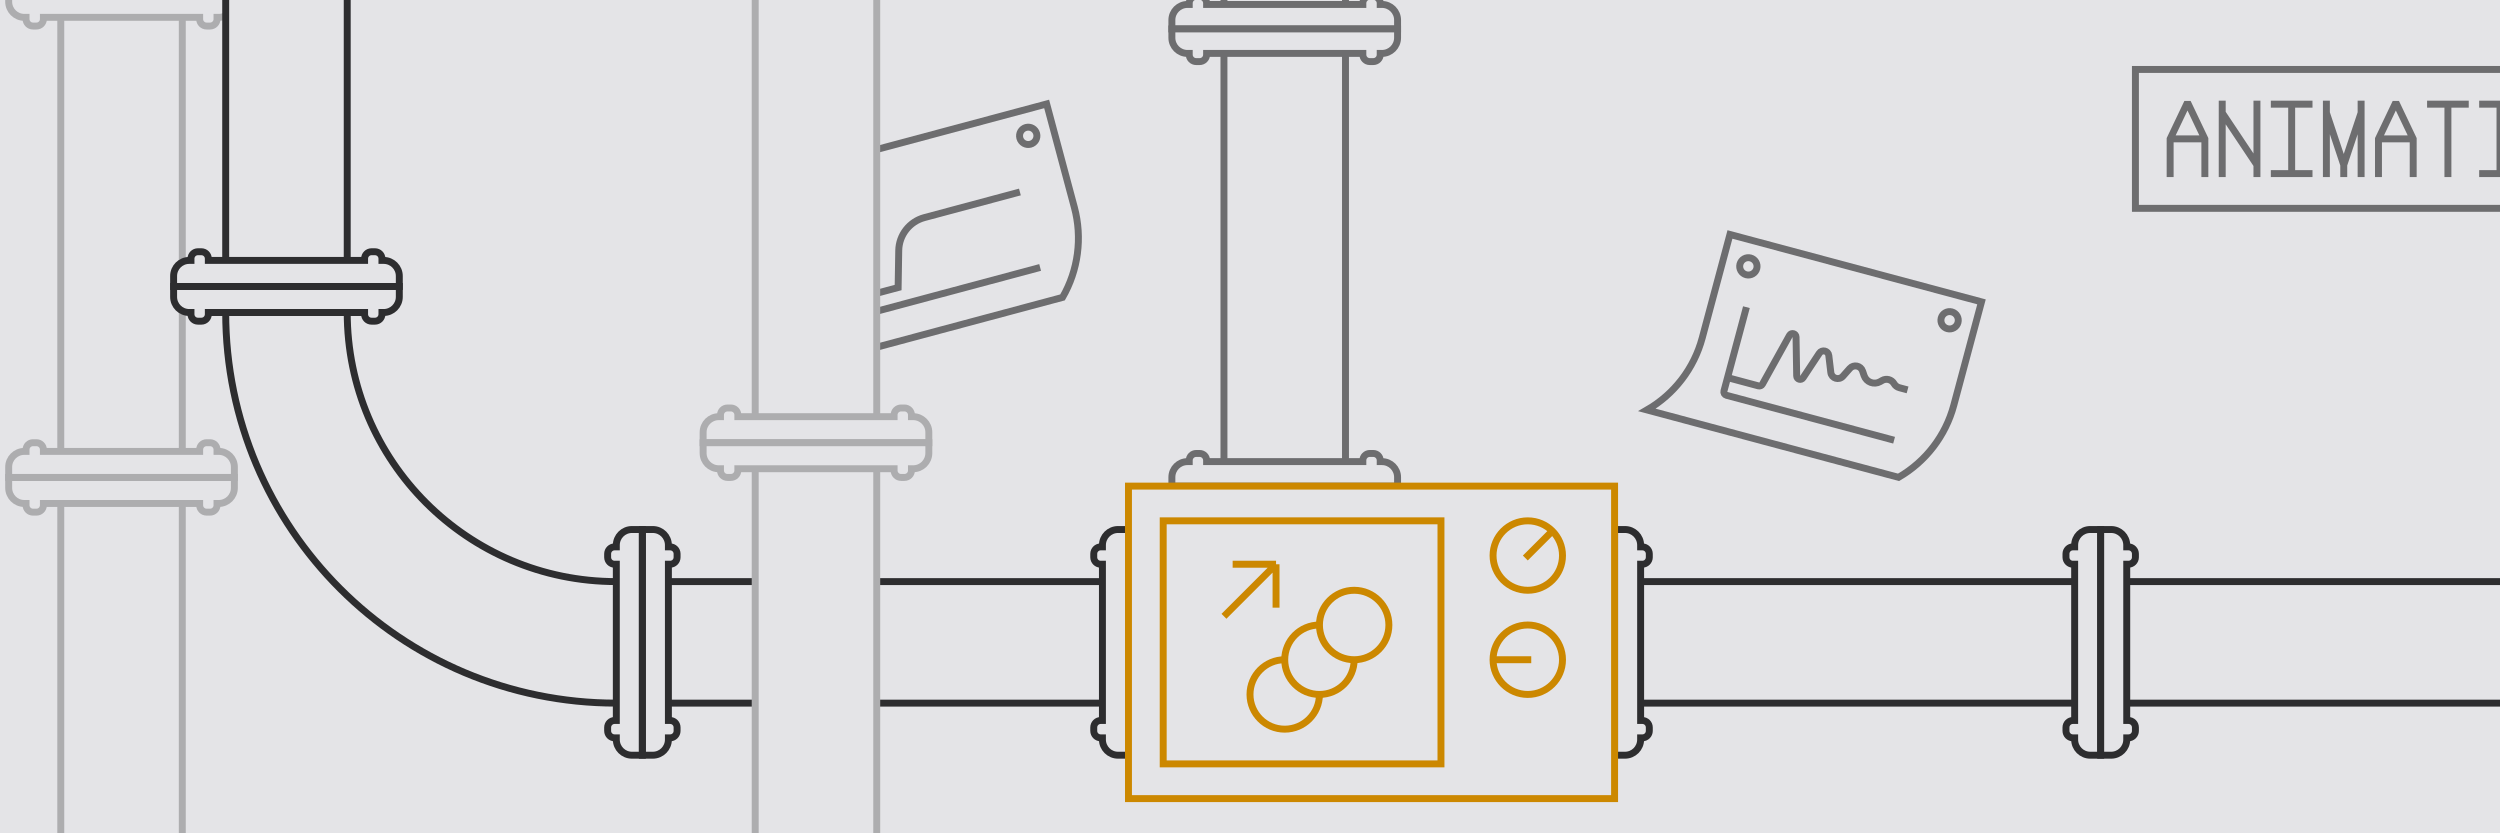 <svg width="1440" height="480" viewBox="0 0 1440 480" fill="none" xmlns="http://www.w3.org/2000/svg">
<g clip-path="url(#clip0_2402_1043)">
<rect width="1440" height="480" fill="#E4E4E7"/>
<path d="M135 275L135 281C135 285.971 130.971 290 126 290L125 290L125 291C125 293.209 123.209 295 121 295L119 295C116.791 295 115 293.209 115 291L115 290L105 290L105 540L115 540L115 539C115 536.791 116.791 535 119 535L121 535C123.209 535 125 536.791 125 539L125 540L126 540C130.971 540 135 544.029 135 549L135 555L5 555L5 549C5 544.029 9.029 540 14 540L15 540L15 539C15 536.791 16.791 535 19 535L21 535C23.209 535 25 536.791 25 539L25 540L35 540L35 290L25 290L25 291C25 293.209 23.209 295 21 295L19 295C16.791 295 15 293.209 15 291L15 290L14 290C9.029 290 5 285.971 5 281L5 275L135 275Z" fill="#E4E4E7"/>
<path d="M105 290L115 290L115 291C115 293.209 116.791 295 119 295L121 295C123.209 295 125 293.209 125 291L125 290L126 290C130.971 290 135 285.971 135 281L135 275L5 275L5 281C5 285.971 9.029 290 14 290L15 290L15 291C15 293.209 16.791 295 19 295L21 295C23.209 295 25 293.209 25 291L25 290L35 290M105 290L105 540M105 290L35 290M105 540L115 540L115 539C115 536.791 116.791 535 119 535L121 535C123.209 535 125 536.791 125 539L125 540L126 540C130.971 540 135 544.029 135 549L135 555L5 555L5 549C5 544.029 9.029 540 14 540L15 540L15 539C15 536.791 16.791 535 19 535L21 535C23.209 535 25 536.791 25 539L25 540L35 540M105 540L35 540M35 540L35 290" stroke="#ADADAF" stroke-width="4"/>
<path d="M135 -5L135 1C135 5.971 130.971 10 126 10L125 10L125 11C125 13.209 123.209 15 121 15L119 15C116.791 15 115 13.209 115 11L115 10L105 10L105 260L115 260L115 259C115 256.791 116.791 255 119 255L121 255C123.209 255 125 256.791 125 259L125 260L126 260C130.971 260 135 264.029 135 269L135 275L5 275L5 269C5 264.029 9.029 260 14 260L15 260L15 259C15 256.791 16.791 255 19 255L21 255C23.209 255 25 256.791 25 259L25 260L35 260L35 10L25 10L25 11C25 13.209 23.209 15 21 15L19 15C16.791 15 15 13.209 15 11L15 10L14 10C9.029 10 5 5.971 5 1L5 -5L135 -5Z" fill="#E4E4E7"/>
<path d="M105 10L115 10L115 11C115 13.209 116.791 15 119 15L121 15C123.209 15 125 13.209 125 11L125 10L126 10C130.971 10 135 5.971 135 1L135 -5L5 -5L5 1C5 5.971 9.029 10 14 10L15 10L15 11C15 13.209 16.791 15 19 15L21 15C23.209 15 25 13.209 25 11L25 10L35 10M105 10L105 260M105 10L35 10M105 260L115 260L115 259C115 256.791 116.791 255 119 255L121 255C123.209 255 125 256.791 125 259L125 260L126 260C130.971 260 135 264.029 135 269L135 275L5 275L5 269C5 264.029 9.029 260 14 260L15 260L15 259C15 256.791 16.791 255 19 255L21 255C23.209 255 25 256.791 25 259L25 260L35 260M105 260L35 260M35 260L35 10" stroke="#ADADAF" stroke-width="4"/>
<path d="M805 -246.667L805 -241.559C805 -236.589 800.971 -232.559 796 -232.559L795 -232.559L795 -231.857C795 -229.648 793.209 -227.857 791 -227.857L789 -227.857C786.791 -227.857 785 -229.648 785 -231.857L785 -232.559L775 -232.559L775 2.56L785 2.56L785 1.857C785 -0.352 786.791 -2.143 789 -2.143L791 -2.143C793.209 -2.143 795 -0.352 795 1.857L795 2.56L796 2.56C800.971 2.56 805 6.589 805 11.56L805 16.667L675 16.667L675 11.56C675 6.589 679.029 2.56 684 2.56L685 2.56L685 1.857C685 -0.352 686.791 -2.143 689 -2.143L691 -2.143C693.209 -2.143 695 -0.352 695 1.857L695 2.56L705 2.56L705 -232.559L695 -232.559L695 -231.857C695 -229.648 693.209 -227.857 691 -227.857L689 -227.857C686.791 -227.857 685 -229.648 685 -231.857L685 -232.559L684 -232.559C679.029 -232.559 675 -236.589 675 -241.559L675 -246.667L805 -246.667Z" fill="#E4E4E7"/>
<path d="M775 -232.559L785 -232.559L785 -231.857C785 -229.648 786.791 -227.857 789 -227.857L791 -227.857C793.209 -227.857 795 -229.648 795 -231.857L795 -232.559L796 -232.559C800.971 -232.559 805 -236.589 805 -241.559L805 -246.667L675 -246.667L675 -241.559C675 -236.589 679.029 -232.559 684 -232.559L685 -232.559L685 -231.857C685 -229.648 686.791 -227.857 689 -227.857L691 -227.857C693.209 -227.857 695 -229.648 695 -231.857L695 -232.559L705 -232.559M775 -232.559L775 2.56M775 -232.559L705 -232.559M775 2.56L785 2.56L785 1.857C785 -0.352 786.791 -2.143 789 -2.143L791 -2.143C793.209 -2.143 795 -0.352 795 1.857L795 2.56L796 2.56C800.971 2.56 805 6.589 805 11.56L805 16.667L675 16.667L675 11.56C675 6.589 679.029 2.56 684 2.56L685 2.56L685 1.857C685 -0.352 686.791 -2.143 689 -2.143L691 -2.143C693.209 -2.143 695 -0.352 695 1.857L695 2.56L705 2.56M775 2.56L705 2.56M705 2.56L705 -232.559" stroke="#6D6D6F" stroke-width="4"/>
<path d="M805 16.667L805 21.774C805 26.744 800.971 30.774 796 30.774L795 30.774L795 31.476C795 33.685 793.209 35.476 791 35.476L789 35.476C786.791 35.476 785 33.685 785 31.476L785 30.774L775 30.774L775 265.893L785 265.893L785 265.191C785 262.981 786.791 261.191 789 261.191L791 261.191C793.209 261.191 795 262.981 795 265.191L795 265.893L796 265.893C800.971 265.893 805 269.922 805 274.893L805 280L675 280L675 274.893C675 269.922 679.029 265.893 684 265.893L685 265.893L685 265.191C685 262.981 686.791 261.191 689 261.191L691 261.191C693.209 261.191 695 262.981 695 265.191L695 265.893L705 265.893L705 30.774L695 30.774L695 31.476C695 33.685 693.209 35.476 691 35.476L689 35.476C686.791 35.476 685 33.685 685 31.476L685 30.774L684 30.774C679.029 30.774 675 26.744 675 21.774L675 16.667L805 16.667Z" fill="#E4E4E7"/>
<path d="M775 30.774L785 30.774L785 31.476C785 33.685 786.791 35.476 789 35.476L791 35.476C793.209 35.476 795 33.685 795 31.476L795 30.774L796 30.774C800.971 30.774 805 26.744 805 21.774L805 16.667L675 16.667L675 21.774C675 26.744 679.029 30.774 684 30.774L685 30.774L685 31.476C685 33.685 686.791 35.476 689 35.476L691 35.476C693.209 35.476 695 33.685 695 31.476L695 30.774L705 30.774M775 30.774L775 265.893M775 30.774L705 30.774M775 265.893L785 265.893L785 265.191C785 262.981 786.791 261.191 789 261.191L791 261.191C793.209 261.191 795 262.981 795 265.191L795 265.893L796 265.893C800.971 265.893 805 269.922 805 274.893L805 280L675 280L675 274.893C675 269.922 679.029 265.893 684 265.893L685 265.893L685 265.191C685 262.981 686.791 261.191 689 261.191L691 261.191C693.209 261.191 695 262.981 695 265.191L695 265.893L705 265.893M775 265.893L705 265.893M705 265.893L705 30.774" stroke="#6D6D6F" stroke-width="4"/>
<path d="M650 435L644 435C639.029 435 635 430.971 635 426L635 425L634 425C631.791 425 630 423.209 630 421L630 419C630 416.791 631.791 415 634 415L635 415L635 405L385 405L385 415L386 415C388.209 415 390 416.791 390 419L390 421C390 423.209 388.209 425 386 425L385 425L385 426C385 430.971 380.971 435 376 435L370 435L370 305L376 305C380.971 305 385 309.029 385 314L385 315L386 315C388.209 315 390 316.791 390 319L390 321C390 323.209 388.209 325 386 325L385 325L385 335L635 335L635 325L634 325C631.791 325 630 323.209 630 321L630 319C630 316.791 631.791 315 634 315L635 315L635 314C635 309.029 639.029 305 644 305L650 305L650 435Z" fill="#E4E4E7"/>
<path d="M635 405L635 415L634 415C631.791 415 630 416.791 630 419L630 421C630 423.209 631.791 425 634 425L635 425L635 426C635 430.971 639.029 435 644 435L650 435L650 305L644 305C639.029 305 635 309.029 635 314L635 315L634 315C631.791 315 630 316.791 630 319L630 321C630 323.209 631.791 325 634 325L635 325L635 335M635 405L385 405M635 405L635 335M385 405L385 415L386 415C388.209 415 390 416.791 390 419L390 421C390 423.209 388.209 425 386 425L385 425L385 426C385 430.971 380.971 435 376 435L370 435L370 305L376 305C380.971 305 385 309.029 385 314L385 315L386 315C388.209 315 390 316.791 390 319L390 321C390 323.209 388.209 325 386 325L385 325L385 335M385 405L385 335M385 335L635 335" stroke="#2D2D2F" stroke-width="4"/>
<path d="M1210 435L1204 435C1199.03 435 1195 430.971 1195 426L1195 425L1194 425C1191.79 425 1190 423.209 1190 421L1190 419C1190 416.791 1191.79 415 1194 415L1195 415L1195 405L945 405L945 415L946 415C948.209 415 950 416.791 950 419L950 421C950 423.209 948.209 425 946 425L945 425L945 426C945 430.971 940.971 435 936 435L930 435L930 305L936 305C940.971 305 945 309.029 945 314L945 315L946 315C948.209 315 950 316.791 950 319L950 321C950 323.209 948.209 325 946 325L945 325L945 335L1195 335L1195 325L1194 325C1191.79 325 1190 323.209 1190 321L1190 319C1190 316.791 1191.79 315 1194 315L1195 315L1195 314C1195 309.029 1199.03 305 1204 305L1210 305L1210 435Z" fill="#E4E4E7"/>
<path d="M1195 405L1195 415L1194 415C1191.79 415 1190 416.791 1190 419L1190 421C1190 423.209 1191.79 425 1194 425L1195 425L1195 426C1195 430.971 1199.03 435 1204 435L1210 435L1210 305L1204 305C1199.03 305 1195 309.029 1195 314L1195 315L1194 315C1191.79 315 1190 316.791 1190 319L1190 321C1190 323.209 1191.79 325 1194 325L1195 325L1195 335M1195 405L945 405M1195 405L1195 335M945 405L945 415L946 415C948.209 415 950 416.791 950 419L950 421C950 423.209 948.209 425 946 425L945 425L945 426C945 430.971 940.971 435 936 435L930 435L930 305L936 305C940.971 305 945 309.029 945 314L945 315L946 315C948.209 315 950 316.791 950 319L950 321C950 323.209 948.209 325 946 325L945 325L945 335M945 405L945 335M945 335L1195 335" stroke="#2D2D2F" stroke-width="4"/>
<path d="M1490 435L1484 435C1479.03 435 1475 430.971 1475 426L1475 425L1474 425C1471.79 425 1470 423.209 1470 421L1470 419C1470 416.791 1471.79 415 1474 415L1475 415L1475 405L1225 405L1225 415L1226 415C1228.21 415 1230 416.791 1230 419L1230 421C1230 423.209 1228.21 425 1226 425L1225 425L1225 426C1225 430.971 1220.97 435 1216 435L1210 435L1210 305L1216 305C1220.97 305 1225 309.029 1225 314L1225 315L1226 315C1228.21 315 1230 316.791 1230 319L1230 321C1230 323.209 1228.21 325 1226 325L1225 325L1225 335L1475 335L1475 325L1474 325C1471.79 325 1470 323.209 1470 321L1470 319C1470 316.791 1471.79 315 1474 315L1475 315L1475 314C1475 309.029 1479.03 305 1484 305L1490 305L1490 435Z" fill="#E4E4E7"/>
<path d="M1475 405L1475 415L1474 415C1471.79 415 1470 416.791 1470 419L1470 421C1470 423.209 1471.79 425 1474 425L1475 425L1475 426C1475 430.971 1479.03 435 1484 435L1490 435L1490 305L1484 305C1479.03 305 1475 309.029 1475 314L1475 315L1474 315C1471.79 315 1470 316.791 1470 319L1470 321C1470 323.209 1471.79 325 1474 325L1475 325L1475 335M1475 405L1225 405M1475 405L1475 335M1225 405L1225 415L1226 415C1228.21 415 1230 416.791 1230 419L1230 421C1230 423.209 1228.21 425 1226 425L1225 425L1225 426C1225 430.971 1220.97 435 1216 435L1210 435L1210 305L1216 305C1220.97 305 1225 309.029 1225 314L1225 315L1226 315C1228.21 315 1230 316.791 1230 319L1230 321C1230 323.209 1228.21 325 1226 325L1225 325L1225 335M1225 405L1225 335M1225 335L1475 335" stroke="#2D2D2F" stroke-width="4"/>
<path d="M120 180L130 180L200 180L210 180L210 181C210 183.209 211.791 185 214 185L216 185C218.209 185 220 183.209 220 181L220 180L221 180C225.971 180 230 175.97 230 171L230 165L100 165L100 171C100 175.97 104.029 180 109 180L110 180L110 181C110 183.209 111.791 185 114 185L116 185C118.209 185 120 183.209 120 181L120 180Z" fill="#E4E4E7"/>
<path d="M355 405L355 335V335C269.396 335 200 265.604 200 180V180L130 180V180C130 304.264 230.736 405 355 405V405Z" fill="#E4E4E7"/>
<path d="M355 405L355 415L354 415C351.791 415 350 416.791 350 419L350 421C350 423.209 351.791 425 354 425L355 425L355 426C355 430.97 359.029 435 364 435L370 435L370 305L364 305C359.029 305 355 309.029 355 314L355 315L354 315C351.791 315 350 316.791 350 319L350 321C350 323.209 351.791 325 354 325L355 325L355 335M355 405L355 335M355 405V405C230.736 405 130 304.264 130 180V180M355 335V335C269.396 335 200 265.604 200 180V180M130 180L120 180L120 181C120 183.209 118.209 185 116 185L114 185C111.791 185 110 183.209 110 181L110 180L109 180C104.029 180 100 175.97 100 171L100 165L230 165L230 171C230 175.97 225.971 180 221 180L220 180L220 181C220 183.209 218.209 185 216 185L214 185C211.791 185 210 183.209 210 181L210 180L200 180M130 180L200 180" stroke="#2D2D2F" stroke-width="4"/>
<path d="M100 165L100 159C100 154.029 104.029 150 109 150L110 150L110 149C110 146.791 111.791 145 114 145L116 145C118.209 145 120 146.791 120 149L120 150L130 150L130 -100L120 -100L120 -99C120 -96.791 118.209 -95 116 -95L114 -95C111.791 -95 110 -96.791 110 -99L110 -100L109 -100C104.029 -100 100 -104.03 100 -109L100 -115L230 -115L230 -109C230 -104.03 225.971 -100 221 -100L220 -100L220 -99C220 -96.791 218.209 -95 216 -95L214 -95C211.791 -95 210 -96.791 210 -99L210 -100L200 -100L200 150L210 150L210 149C210 146.791 211.791 145 214 145L216 145C218.209 145 220 146.791 220 149L220 150L221 150C225.971 150 230 154.029 230 159L230 165L100 165Z" fill="#E4E4E7"/>
<path d="M130 150L120 150L120 149C120 146.791 118.209 145 116 145L114 145C111.791 145 110 146.791 110 149L110 150L109 150C104.029 150 100 154.029 100 159L100 165L230 165L230 159C230 154.029 225.971 150 221 150L220 150L220 149C220 146.791 218.209 145 216 145L214 145C211.791 145 210 146.791 210 149L210 150L200 150M130 150L130 -100M130 150L200 150M130 -100L120 -100L120 -99C120 -96.791 118.209 -95 116 -95L114 -95C111.791 -95 110 -96.791 110 -99L110 -100L109 -100C104.029 -100 100 -104.03 100 -109L100 -115L230 -115L230 -109C230 -104.03 225.971 -100 221 -100L220 -100L220 -99C220 -96.791 218.209 -95 216 -95L214 -95C211.791 -95 210 -96.791 210 -99L210 -100L200 -100M130 -100L200 -100M200 -100L200 150" stroke="#2D2D2F" stroke-width="4"/>
<rect x="650" y="280" width="280" height="180" fill="#E4E4E7" stroke="#CC8800" stroke-width="4"/>
<rect x="670" y="300" width="160" height="140" fill="#E4E4E7" stroke="#CC8800" stroke-width="4"/>
<circle cx="880" cy="320" r="20" stroke="#CC8800" stroke-width="4"/>
<circle cx="740" cy="400" r="20" stroke="#CC8800" stroke-width="4"/>
<circle cx="880" cy="380" r="20" stroke="#CC8800" stroke-width="4"/>
<path d="M878.586 318.586L877.172 320L880 322.828L881.414 321.414L878.586 318.586ZM881.414 321.414L896.414 306.414L893.586 303.586L878.586 318.586L881.414 321.414Z" fill="#CC8800"/>
<path d="M880 382H882V378H880V382ZM880 378H860V382H880V378Z" fill="#CC8800"/>
<path d="M710 325L735 325M735 325L735 350M735 325L705 355" stroke="#CC8800" stroke-width="4"/>
<circle cx="760" cy="380" r="20" fill="#E4E4E7" stroke="#CC8800" stroke-width="4"/>
<circle cx="780" cy="360" r="20" fill="#E4E4E7" stroke="#CC8800" stroke-width="4"/>
<path d="M1248 100V102H1252V100H1248ZM1250 80L1248.19 79.14L1248 79.548V80H1250ZM1260 59L1261.81 58.14H1258.19L1260 59ZM1270 80H1272V79.548L1271.81 79.14L1270 80ZM1268 100V102H1272V100H1268ZM1278 100V102H1282V100H1278ZM1282 60V58H1278V60H1282ZM1298 100V102H1302V100H1298ZM1302 60V58H1298V60H1302ZM1310 58H1308V62H1310V58ZM1330 62H1332V58H1330V62ZM1310 98H1308V102H1310V98ZM1330 102H1332V98H1330V102ZM1338 100V102H1342V100H1338ZM1342 60V58H1338V60H1342ZM1348 100V102H1352V100H1348ZM1362 60V58H1358V60H1362ZM1358 100V102H1362V100H1358ZM1368 100V102H1372V100H1368ZM1370 80L1368.19 79.14L1368 79.548V80H1370ZM1380 59L1381.81 58.14H1378.19L1380 59ZM1390 80H1392V79.548L1391.81 79.14L1390 80ZM1388 100V102H1392V100H1388ZM1400 58H1398V62H1400V58ZM1420 62H1422V58H1420V62ZM1408 100V102H1412V100H1408ZM1430 58H1428V62H1430V58ZM1450 62H1452V58H1450V62ZM1430 98H1428V102H1430V98ZM1450 102H1452V98H1450V102ZM1488 100V102H1492V100H1488ZM1492 60V58H1488V60H1492ZM1508 100V102H1512V100H1508ZM1512 60V58H1508V60H1512ZM1470 62H1472V58H1470V62ZM1252 100V80H1248V100H1252ZM1251.81 80.86L1261.81 59.86L1258.19 58.14L1248.19 79.14L1251.81 80.86ZM1258.19 59.86L1268.19 80.86L1271.81 79.14L1261.81 58.14L1258.19 59.86ZM1268 80V100H1272V80H1268ZM1270 78H1250V82H1270V78ZM1282 100V65H1278V100H1282ZM1282 65V60H1278V65H1282ZM1278.34 66.11L1298.34 96.11L1301.66 93.891L1281.66 63.891L1278.34 66.11ZM1298 95V100H1302V95H1298ZM1302 95V60H1298V95H1302ZM1310 62H1320V58H1310V62ZM1320 62H1330V58H1320V62ZM1318 60V100H1322V60H1318ZM1320 98H1310V102H1320V98ZM1320 102H1330V98H1320V102ZM1342 100V65H1338V100H1342ZM1342 65V60H1338V65H1342ZM1338.1 65.633L1348.1 95.633L1351.9 94.368L1341.9 64.368L1338.1 65.633ZM1348 95V100H1352V95H1348ZM1351.9 95.633L1361.9 65.633L1358.1 64.368L1348.1 94.368L1351.9 95.633ZM1362 65V60H1358V65H1362ZM1358 65V100H1362V65H1358ZM1372 100V80H1368V100H1372ZM1371.81 80.86L1381.81 59.86L1378.19 58.14L1368.19 79.14L1371.81 80.86ZM1378.19 59.86L1388.19 80.86L1391.81 79.14L1381.81 58.14L1378.19 59.86ZM1388 80V100H1392V80H1388ZM1390 78H1370V82H1390V78ZM1400 62H1410V58H1400V62ZM1410 62H1420V58H1410V62ZM1408 60V100H1412V60H1408ZM1430 62H1440V58H1430V62ZM1440 62H1450V58H1440V62ZM1438 60V100H1442V60H1438ZM1440 98H1430V102H1440V98ZM1440 102H1450V98H1440V102ZM1458 70V90H1462V70H1458ZM1478 70V90H1482V70H1478ZM1492 100V65H1488V100H1492ZM1492 65V60H1488V65H1492ZM1488.34 66.11L1508.34 96.11L1511.66 93.891L1491.66 63.891L1488.34 66.11ZM1508 95V100H1512V95H1508ZM1512 95V60H1508V95H1512ZM1478 90C1478 94.418 1474.42 98 1470 98V102C1476.63 102 1482 96.628 1482 90H1478ZM1470 62C1474.42 62 1478 65.582 1478 70H1482C1482 63.373 1476.63 58 1470 58V62ZM1458 90C1458 96.628 1463.37 102 1470 102V98C1465.58 98 1462 94.418 1462 90H1458ZM1462 70C1462 65.582 1465.58 62 1470 62V58C1463.37 58 1458 63.373 1458 70H1462Z" fill="#6D6D6F"/>
<rect x="1230" y="40" width="300" height="80" stroke="#6D6D6F" stroke-width="4"/>
<path d="M457.98 98.697L473.953 158.31C478.64 175.803 476.186 194.441 467.131 210.125L612.02 171.302C621.075 155.618 623.529 136.98 618.842 119.487L602.869 59.874L457.98 98.697Z" stroke="#6D6D6F" stroke-width="4" stroke-miterlimit="5.759" stroke-linecap="square"/>
<circle cx="592.262" cy="78.245" r="5" transform="rotate(-15 592.262 78.245)" stroke="#6D6D6F" stroke-width="4"/>
<path d="M487.651 132.158L498.004 170.795M597.184 154.572L500.592 180.454L498.004 170.795M498.004 170.795L517.322 165.618L517.674 144.307C517.821 135.378 523.869 127.629 532.495 125.318L585.538 111.105" stroke="#6D6D6F" stroke-width="4" stroke-miterlimit="5.759" stroke-linecap="square"/>
<path d="M996.45 135.051L980.477 194.663C975.789 212.156 964.345 227.071 948.661 236.126L1093.55 274.949C1109.23 265.894 1120.68 250.979 1125.37 233.486L1141.34 173.874L996.45 135.051Z" stroke="#6D6D6F" stroke-width="4" stroke-miterlimit="5.759" stroke-linecap="square"/>
<circle cx="1007.06" cy="153.422" r="5" transform="rotate(15 1007.06 153.422)" stroke="#6D6D6F" stroke-width="4"/>
<circle cx="1122.97" cy="184.48" r="5" transform="rotate(15 1122.97 184.48)" stroke="#6D6D6F" stroke-width="4"/>
<path d="M1005.42 178.864L995.063 217.501M1089.07 253.042L994.406 227.678C993.339 227.392 992.706 226.295 992.992 225.228L995.063 217.501M995.063 217.501L1012.87 222.273C1013.76 222.511 1014.69 222.115 1015.14 221.312L1030.77 193.159C1031.76 191.369 1034.48 192.05 1034.52 194.096L1034.89 216.56C1034.92 218.526 1037.47 219.27 1038.56 217.629L1047.91 203.469C1049.45 201.137 1053.06 201.992 1053.39 204.767L1054.55 214.526C1054.96 217.953 1059.23 219.289 1061.52 216.706L1065.49 212.224C1067.7 209.736 1071.77 210.56 1072.83 213.71L1073.73 216.356C1075.02 220.165 1079.47 221.842 1082.95 219.832L1084.14 219.147C1086.53 217.766 1089.59 218.585 1090.97 220.977V220.977C1091.63 222.125 1092.72 222.963 1094 223.306L1096.83 224.064" stroke="#6D6D6F" stroke-width="4" stroke-miterlimit="5.759" stroke-linecap="square"/>
<path d="M535 -25L535 -19C535 -14.029 530.971 -10 526 -10L525 -10L525 -9C525 -6.791 523.209 -5 521 -5L519 -5C516.791 -5 515 -6.791 515 -9L515 -10L505 -10L505 240L515 240L515 239C515 236.791 516.791 235 519 235L521 235C523.209 235 525 236.791 525 239L525 240L526 240C530.971 240 535 244.029 535 249L535 255L405 255L405 249C405 244.029 409.029 240 414 240L415 240L415 239C415 236.791 416.791 235 419 235L421 235C423.209 235 425 236.791 425 239L425 240L435 240L435 -10L425 -10L425 -9C425 -6.791 423.209 -5 421 -5L419 -5C416.791 -5 415 -6.791 415 -9L415 -10L414 -10C409.029 -10 405 -14.029 405 -19L405 -25L535 -25Z" fill="#E4E4E7"/>
<path d="M505 -10L515 -10L515 -9C515 -6.791 516.791 -5 519 -5L521 -5C523.209 -5 525 -6.791 525 -9L525 -10L526 -10C530.971 -10 535 -14.029 535 -19L535 -25L405 -25L405 -19C405 -14.029 409.029 -10 414 -10L415 -10L415 -9C415 -6.791 416.791 -5 419 -5L421 -5C423.209 -5 425 -6.791 425 -9L425 -10L435 -10M505 -10L505 240M505 -10L435 -10M505 240L515 240L515 239C515 236.791 516.791 235 519 235L521 235C523.209 235 525 236.791 525 239L525 240L526 240C530.971 240 535 244.029 535 249L535 255L405 255L405 249C405 244.029 409.029 240 414 240L415 240L415 239C415 236.791 416.791 235 419 235L421 235C423.209 235 425 236.791 425 239L425 240L435 240M505 240L435 240M435 240L435 -10" stroke="#ADADAF" stroke-width="4"/>
<path d="M535 255L535 261C535 265.971 530.971 270 526 270L525 270L525 271C525 273.209 523.209 275 521 275L519 275C516.791 275 515 273.209 515 271L515 270L505 270L505 520L515 520L515 519C515 516.791 516.791 515 519 515L521 515C523.209 515 525 516.791 525 519L525 520L526 520C530.971 520 535 524.029 535 529L535 535L405 535L405 529C405 524.029 409.029 520 414 520L415 520L415 519C415 516.791 416.791 515 419 515L421 515C423.209 515 425 516.791 425 519L425 520L435 520L435 270L425 270L425 271C425 273.209 423.209 275 421 275L419 275C416.791 275 415 273.209 415 271L415 270L414 270C409.029 270 405 265.971 405 261L405 255L535 255Z" fill="#E4E4E7"/>
<path d="M505 270L515 270L515 271C515 273.209 516.791 275 519 275L521 275C523.209 275 525 273.209 525 271L525 270L526 270C530.971 270 535 265.971 535 261L535 255L405 255L405 261C405 265.971 409.029 270 414 270L415 270L415 271C415 273.209 416.791 275 419 275L421 275C423.209 275 425 273.209 425 271L425 270L435 270M505 270L505 520M505 270L435 270M505 520L515 520L515 519C515 516.791 516.791 515 519 515L521 515C523.209 515 525 516.791 525 519L525 520L526 520C530.971 520 535 524.029 535 529L535 535L405 535L405 529C405 524.029 409.029 520 414 520L415 520L415 519C415 516.791 416.791 515 419 515L421 515C423.209 515 425 516.791 425 519L425 520L435 520M505 520L435 520M435 520L435 270" stroke="#ADADAF" stroke-width="4"/>
</g>
<defs>
<clipPath id="clip0_2402_1043">
<rect width="1440" height="480" fill="white"/>
</clipPath>
</defs>
</svg>

